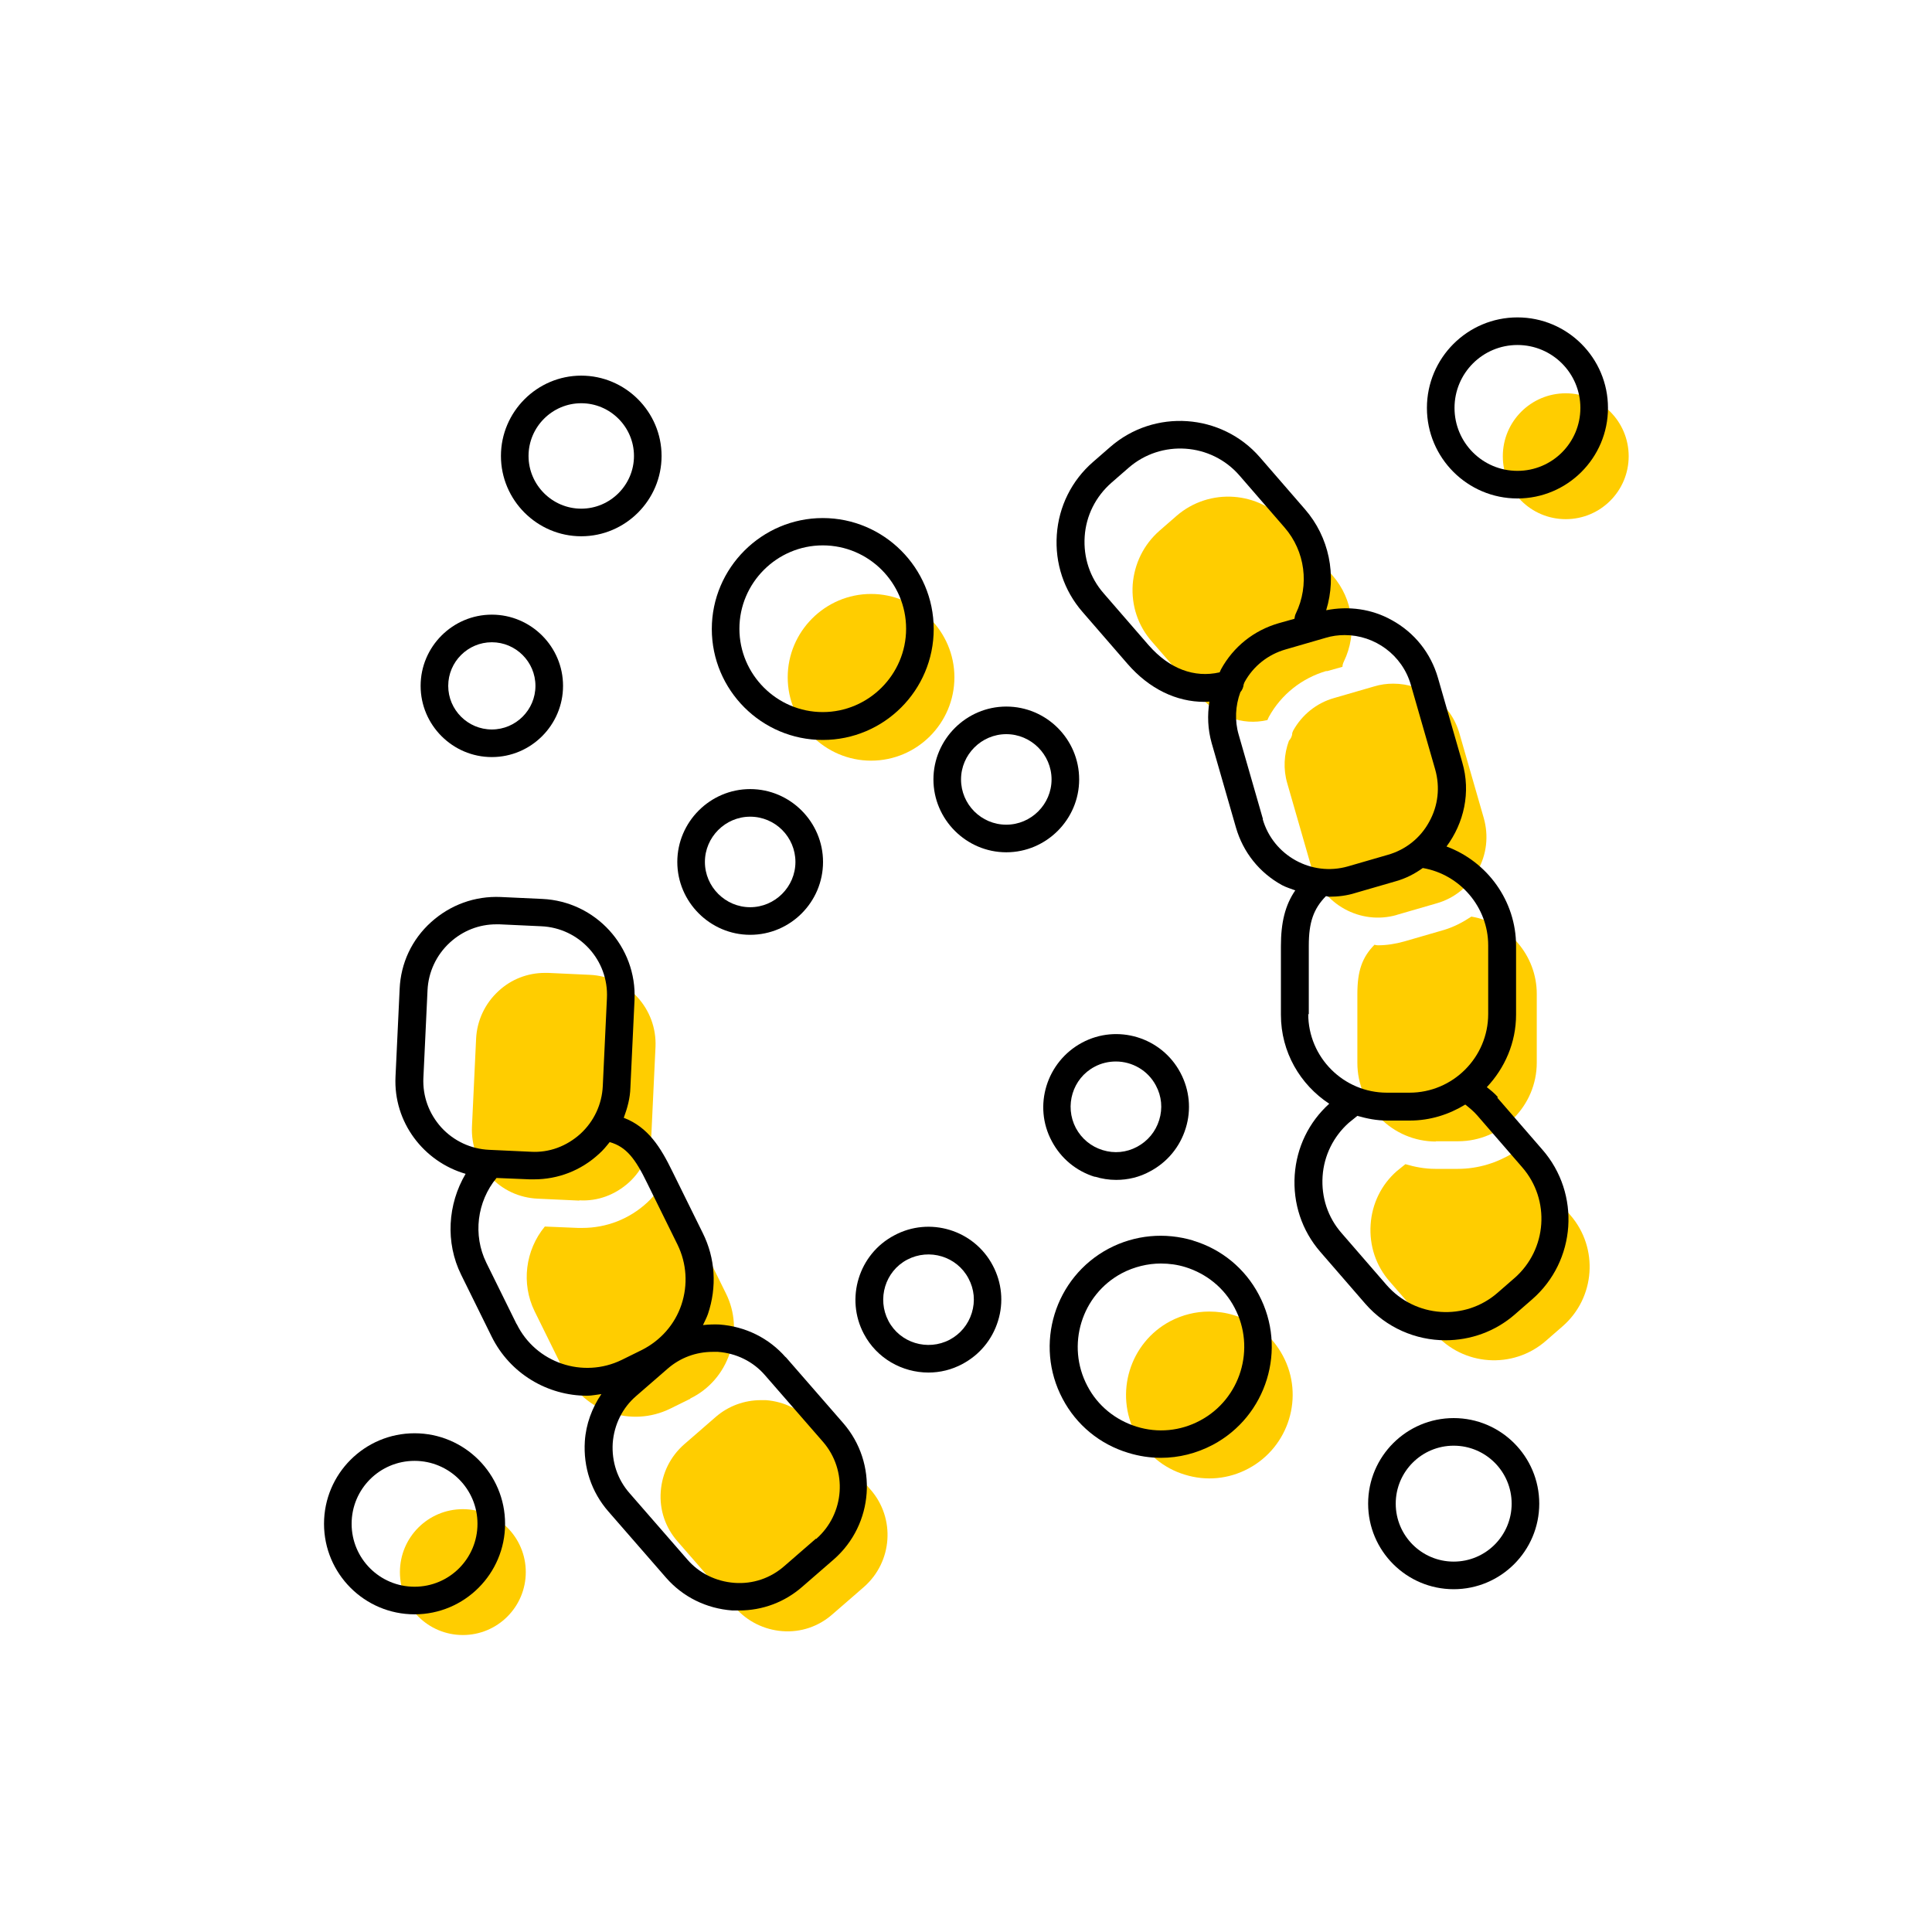 <?xml version="1.0" encoding="UTF-8"?><svg width="70" height="70" xmlns="http://www.w3.org/2000/svg" viewBox="-10 -10 70 70"><rect x="-10" y="-10" width="70" height="70" fill="white"/><g id="uuid-5b6d42e9-2ec9-45e2-acd5-259f77baf1e8"><path d="M15.01,40.67c.68-.33,1.19-.92,1.43-1.64s.2-1.49-.14-2.17l-1.1-2.23c-.43-.88-.76-1.31-1.36-1.49-.12,.15-.25,.3-.39,.43-.65,.6-1.48,.92-2.35,.92-.05,0-.11,0-.16,0l-1.2-.05c-.71,.86-.86,2.07-.37,3.07l1.1,2.23c.69,1.41,2.4,1.99,3.81,1.3l.73-.36Z" fill="#ffcd00" stroke-width="0"/><path d="M10.99,33.49c.67,.04,1.3-.2,1.8-.65,.49-.45,.78-1.07,.81-1.73l.15-3.18c.06-1.38-1.01-2.55-2.38-2.61l-1.51-.07s-.08,0-.12,0c-.62,0-1.22,.23-1.68,.66-.49,.45-.78,1.07-.81,1.73l-.15,3.18c-.03,.66,.2,1.3,.65,1.8,.45,.5,1.07,.78,1.73,.81l1.51,.07Z" fill="#ffcd00" stroke-width="0"/><path d="M21.56,17.56c1.67,0,3.02-1.36,3.02-3.02s-1.36-3.02-3.02-3.02-3.02,1.36-3.02,3.02,1.36,3.02,3.02,3.02Z" fill="#ffcd00" stroke-width="0"/><path d="M6.77,44.68c-1.26,0-2.28,1.02-2.28,2.28s1.02,2.28,2.28,2.28,2.28-1.02,2.28-2.28-1.02-2.28-2.28-2.28Z" fill="#ffcd00" stroke-width="0"/><path d="M19.46,41.58c-.44-.5-1.05-.8-1.71-.85-.06,0-.12,0-.18,0-.6,0-1.18,.21-1.64,.61l-1.14,.99c-.5,.44-.8,1.04-.85,1.71-.05,.67,.17,1.31,.61,1.81l2.09,2.4c.44,.5,1.05,.8,1.71,.85,.67,.05,1.31-.17,1.81-.61l1.14-.99c1.04-.91,1.15-2.49,.24-3.53l-2.09-2.4Z" fill="#ffcd00" stroke-width="0"/><path d="M45.26,32.16c-.13-.15-.27-.27-.43-.39-.59,.36-1.27,.58-2.01,.58h-.82c-.38,0-.74-.07-1.08-.17l-.31,.25c-.56,.49-.9,1.18-.95,1.94-.05,.76,.19,1.49,.69,2.06l1.63,1.88c1.03,1.18,2.83,1.31,4.02,.28l.62-.54c1.18-1.03,1.31-2.83,.28-4.02l-1.63-1.88Z" fill="#ffcd00" stroke-width="0"/><path d="M42.01,31.35h.82c1.57,0,2.85-1.28,2.85-2.85v-2.49c0-1.38-1.01-2.57-2.37-2.8-.3,.2-.62,.37-.98,.48h0l-1.45,.42c-.32,.09-.64,.14-.96,.14-.04,0-.08-.01-.12-.02-.45,.46-.62,.95-.62,1.79v2.49c0,1.57,1.28,2.85,2.85,2.85Z" fill="#ffcd00" stroke-width="0"/><path d="M38.07,14.32l.57-.16c0-.06,.02-.13,.05-.19,.5-1.03,.34-2.26-.41-3.12l-1.63-1.88c-1.03-1.18-2.83-1.31-4.02-.28l-.62,.54c-.57,.5-.91,1.19-.97,1.95-.05,.76,.19,1.49,.69,2.06l1.63,1.88c.74,.84,1.64,1.18,2.56,.97,.02-.04,.03-.07,.05-.11,.45-.82,1.2-1.41,2.09-1.67Z" fill="#ffcd00" stroke-width="0"/><path d="M40.6,23.15l1.45-.42c.64-.18,1.17-.61,1.49-1.19,.33-.59,.4-1.26,.22-1.9l-.88-3.06c-.31-1.1-1.32-1.81-2.4-1.81-.23,0-.46,.03-.69,.1l-1.45,.42c-.64,.18-1.17,.61-1.49,1.19-.01,.02-.02,.05-.03,.08,0,.11-.05,.2-.12,.28-.18,.49-.21,1.03-.06,1.54l.88,3.06c.38,1.32,1.77,2.09,3.09,1.71Z" fill="#ffcd00" stroke-width="0"/><path d="M34.7,37.65c-.29-.09-.59-.13-.89-.13-.49,0-.97,.12-1.41,.35-1.47,.78-2.03,2.62-1.25,4.09,.38,.71,1.01,1.24,1.78,1.47,.77,.24,1.59,.16,2.3-.22,1.47-.78,2.04-2.62,1.25-4.09-.38-.71-1.01-1.24-1.78-1.47Z" fill="#ffcd00" stroke-width="0"/><path d="M46.73,4.25c-1.26,0-2.28,1.02-2.28,2.28s1.02,2.28,2.28,2.28,2.28-1.02,2.28-2.28-1.02-2.28-2.28-2.28Z" fill="#ffcd00" stroke-width="0"/><path d="M11.06,9.43c1.6,0,2.91-1.31,2.91-2.91s-1.31-2.91-2.91-2.91-2.91,1.31-2.91,2.91,1.31,2.91,2.91,2.91Zm0-4.82c1.05,0,1.91,.86,1.91,1.91s-.86,1.91-1.91,1.91-1.91-.86-1.91-1.91,.86-1.91,1.91-1.91Z" stroke-width="0"/><path d="M42.67,41.38c-1.71,0-3.1,1.39-3.1,3.1s1.39,3.1,3.1,3.1,3.1-1.39,3.1-3.1-1.39-3.1-3.1-3.1Zm0,5.2c-1.16,0-2.1-.94-2.1-2.1s.94-2.1,2.1-2.1,2.1,.94,2.1,2.1-.94,2.1-2.1,2.1Z" stroke-width="0"/><path d="M5.02,41.93c-1.81,0-3.28,1.47-3.28,3.28s1.47,3.28,3.28,3.28,3.28-1.47,3.28-3.28-1.47-3.28-3.28-3.28Zm0,5.56c-1.26,0-2.28-1.02-2.28-2.28s1.02-2.28,2.28-2.28,2.28,1.02,2.28,2.28-1.02,2.28-2.28,2.28Z" stroke-width="0"/><path d="M44.98,1.5c-1.81,0-3.28,1.47-3.28,3.28s1.47,3.28,3.28,3.28,3.28-1.47,3.28-3.28-1.47-3.28-3.28-3.28Zm0,5.56c-1.26,0-2.28-1.02-2.28-2.28s1.02-2.28,2.28-2.28,2.28,1.02,2.28,2.28-1.02,2.28-2.28,2.28Z" stroke-width="0"/><path d="M44.27,29.75c-.12-.14-.26-.25-.4-.36,.65-.69,1.06-1.61,1.06-2.63v-2.49c0-1.63-1.04-3.05-2.52-3.6,.63-.85,.89-1.96,.57-3.05l-.88-3.06c-.26-.9-.85-1.64-1.67-2.09-.73-.41-1.57-.52-2.38-.36,.39-1.26,.11-2.65-.77-3.66l-1.63-1.88c-1.39-1.6-3.83-1.77-5.43-.37l-.62,.54c-.77,.67-1.24,1.61-1.31,2.64-.07,1.03,.26,2.02,.93,2.79l1.63,1.88c.79,.91,1.77,1.38,2.79,1.38,.06,0,.12-.01,.18-.01-.08,.5-.06,1,.08,1.5l.88,3.06c.26,.9,.85,1.64,1.67,2.09,.15,.08,.32,.13,.48,.19-.37,.54-.52,1.17-.52,2.02v2.49c0,1.35,.7,2.53,1.75,3.22-.74,.67-1.18,1.58-1.25,2.58-.07,1.03,.26,2.02,.93,2.79l1.63,1.88c.76,.87,1.83,1.32,2.9,1.32,.9,0,1.8-.31,2.52-.94l.62-.54c1.6-1.39,1.77-3.83,.37-5.43l-1.63-1.88ZM31.62,13.38l-1.63-1.88c-.5-.57-.74-1.3-.69-2.06,.05-.76,.4-1.45,.97-1.95l.62-.54c1.18-1.03,2.99-.91,4.02,.28l1.63,1.88c.75,.86,.91,2.09,.41,3.12-.03,.06-.04,.12-.05,.19l-.57,.16c-.9,.26-1.64,.85-2.09,1.67-.02,.04-.03,.07-.05,.11-.92,.21-1.82-.13-2.56-.97Zm4.14,6.3l-.88-3.06c-.15-.51-.12-1.05,.06-1.54,.07-.08,.11-.18,.12-.28,.01-.03,.02-.05,.03-.08,.32-.59,.86-1.01,1.49-1.19l1.45-.42c.23-.07,.46-.1,.69-.1,1.09,0,2.09,.72,2.4,1.81l.88,3.06c.18,.64,.11,1.31-.22,1.9-.32,.59-.86,1.01-1.49,1.19l-1.45,.42c-1.32,.38-2.71-.39-3.09-1.71Zm1.66,7.07v-2.49c0-.84,.17-1.33,.62-1.79,.04,0,.08,.02,.12,.02,.32,0,.65-.04,.96-.14l1.45-.42h0c.36-.1,.69-.27,.98-.48,1.35,.23,2.37,1.42,2.37,2.8v2.49c0,1.57-1.28,2.85-2.85,2.85h-.82c-1.57,0-2.85-1.28-2.85-2.85Zm7.46,9.55l-.62,.54c-1.18,1.03-2.98,.91-4.02-.28l-1.63-1.88c-.5-.57-.74-1.3-.69-2.06,.05-.76,.4-1.45,.95-1.94l.31-.25c.35,.1,.7,.17,1.08,.17h.82c.74,0,1.42-.22,2.01-.58,.15,.12,.3,.24,.43,.39l1.63,1.88c1.03,1.18,.91,2.98-.28,4.02Z" stroke-width="0"/><path d="M18.47,39.18c-.61-.7-1.46-1.12-2.4-1.19-.2-.01-.41,0-.6,.02,.06-.13,.13-.26,.18-.4,.33-.98,.27-2.02-.19-2.94l-1.1-2.23c-.42-.86-.87-1.6-1.76-1.94,.13-.35,.23-.71,.24-1.09l.15-3.18c.09-1.93-1.41-3.57-3.34-3.66l-1.51-.07c-.93-.04-1.82,.28-2.52,.91s-1.1,1.49-1.14,2.42l-.15,3.18c-.08,1.65,1.02,3.08,2.54,3.52-.65,1.1-.74,2.49-.16,3.66l1.1,2.23c.67,1.36,2.04,2.15,3.46,2.15,.17,0,.35-.04,.52-.06-.34,.5-.56,1.09-.6,1.71-.06,.94,.24,1.84,.85,2.54l2.09,2.4c.61,.7,1.46,1.12,2.4,1.19,.08,0,.17,0,.25,0,.85,0,1.65-.3,2.29-.86l1.14-.99h0c1.45-1.27,1.61-3.48,.34-4.94l-2.09-2.4ZM5.34,29.06l.15-3.18c.03-.66,.32-1.28,.81-1.73,.47-.43,1.06-.66,1.68-.66,.04,0,.08,0,.12,0l1.51,.07c1.38,.06,2.45,1.23,2.38,2.61l-.15,3.18c-.03,.66-.32,1.28-.81,1.73-.5,.45-1.13,.69-1.8,.65l-1.51-.07c-.66-.03-1.28-.32-1.73-.81-.45-.5-.68-1.13-.65-1.8Zm3.38,8.92l-1.1-2.23c-.49-1-.34-2.21,.37-3.07l1.2,.05c.05,0,.11,0,.16,0,.87,0,1.7-.32,2.35-.92,.15-.13,.27-.28,.39-.43,.6,.17,.93,.6,1.36,1.49l1.1,2.23c.33,.68,.38,1.45,.14,2.17s-.76,1.3-1.43,1.64l-.73,.36c-1.41,.69-3.12,.11-3.81-1.3Zm10.84,7.77l-1.14,.99c-.5,.44-1.14,.66-1.81,.61-.67-.05-1.28-.35-1.71-.85l-2.09-2.4c-.44-.5-.65-1.14-.61-1.81,.05-.67,.35-1.28,.85-1.71l1.14-.99c.46-.4,1.03-.61,1.64-.61,.06,0,.12,0,.18,0,.67,.05,1.28,.35,1.71,.85l2.09,2.4c.91,1.04,.8,2.62-.24,3.53Z" stroke-width="0"/><path d="M7.82,17.43c1.42,0,2.58-1.16,2.58-2.58s-1.16-2.58-2.58-2.58-2.58,1.16-2.58,2.58,1.16,2.58,2.58,2.58Zm0-4.16c.87,0,1.58,.71,1.58,1.58s-.71,1.58-1.58,1.58-1.58-.71-1.58-1.58,.71-1.58,1.58-1.58Z" stroke-width="0"/><path d="M17.18,23.87c1.46,0,2.64-1.19,2.64-2.64s-1.19-2.64-2.64-2.64-2.64,1.19-2.64,2.64,1.19,2.64,2.64,2.64Zm0-4.28c.91,0,1.64,.74,1.64,1.64s-.74,1.64-1.64,1.64-1.64-.74-1.64-1.64,.74-1.64,1.64-1.64Z" stroke-width="0"/><path d="M19.81,16.81c2.22,0,4.02-1.8,4.02-4.02s-1.81-4.02-4.02-4.02-4.02,1.81-4.02,4.02,1.8,4.02,4.02,4.02Zm0-7.05c1.67,0,3.02,1.36,3.02,3.02s-1.36,3.02-3.02,3.02-3.02-1.36-3.02-3.02,1.36-3.02,3.02-3.02Z" stroke-width="0"/><path d="M29.1,18.24c0-1.46-1.19-2.64-2.64-2.64s-2.64,1.19-2.64,2.64,1.19,2.64,2.64,2.64,2.64-1.19,2.64-2.64Zm-2.64,1.64c-.91,0-1.64-.74-1.64-1.64s.74-1.64,1.64-1.64,1.64,.74,1.64,1.64-.74,1.64-1.64,1.64Z" stroke-width="0"/><path d="M29.66,32.63c.26,.08,.52,.12,.78,.12,.43,0,.85-.1,1.23-.31,.62-.33,1.08-.88,1.29-1.56,.21-.67,.14-1.39-.19-2.01-.68-1.29-2.29-1.78-3.57-1.09s-1.78,2.29-1.09,3.57c.33,.62,.88,1.08,1.56,1.29Zm0-3.98c.24-.13,.51-.19,.77-.19,.59,0,1.16,.32,1.45,.87,.21,.39,.25,.83,.12,1.25-.13,.42-.41,.76-.8,.97-.39,.21-.83,.25-1.25,.12-.42-.13-.76-.41-.97-.8-.42-.8-.12-1.8,.68-2.22Z" stroke-width="0"/><path d="M33.24,34.95c-1.03-.31-2.12-.21-3.07,.29-1.96,1.04-2.71,3.48-1.67,5.44,.5,.95,1.35,1.65,2.38,1.96,.39,.12,.79,.18,1.18,.18,.65,0,1.29-.16,1.88-.47,1.96-1.04,2.71-3.48,1.67-5.44-.5-.95-1.35-1.65-2.38-1.96Zm.24,6.52c-.71,.38-1.53,.46-2.3,.22-.77-.24-1.41-.76-1.78-1.47-.78-1.47-.22-3.31,1.25-4.09,.44-.23,.93-.35,1.41-.35,.3,0,.6,.04,.89,.13,.77,.24,1.41,.76,1.78,1.47,.78,1.47,.22,3.31-1.25,4.09Z" stroke-width="0"/><path d="M22.4,34.76c-1.29,.68-1.78,2.29-1.1,3.57,.47,.89,1.39,1.4,2.34,1.4,.42,0,.84-.1,1.23-.31,.62-.33,1.08-.88,1.29-1.56,.21-.67,.14-1.39-.19-2.01-.68-1.29-2.29-1.78-3.57-1.09Zm2.81,2.81c-.13,.42-.41,.76-.8,.97-.8,.42-1.8,.12-2.22-.68-.42-.8-.12-1.8,.68-2.22,.8-.42,1.8-.12,2.22,.68,.21,.39,.25,.83,.12,1.25Z" stroke-width="0"/></g><g id="uuid-1a78ae35-2bd3-42fa-bb6b-384735fe4533"></g></svg>